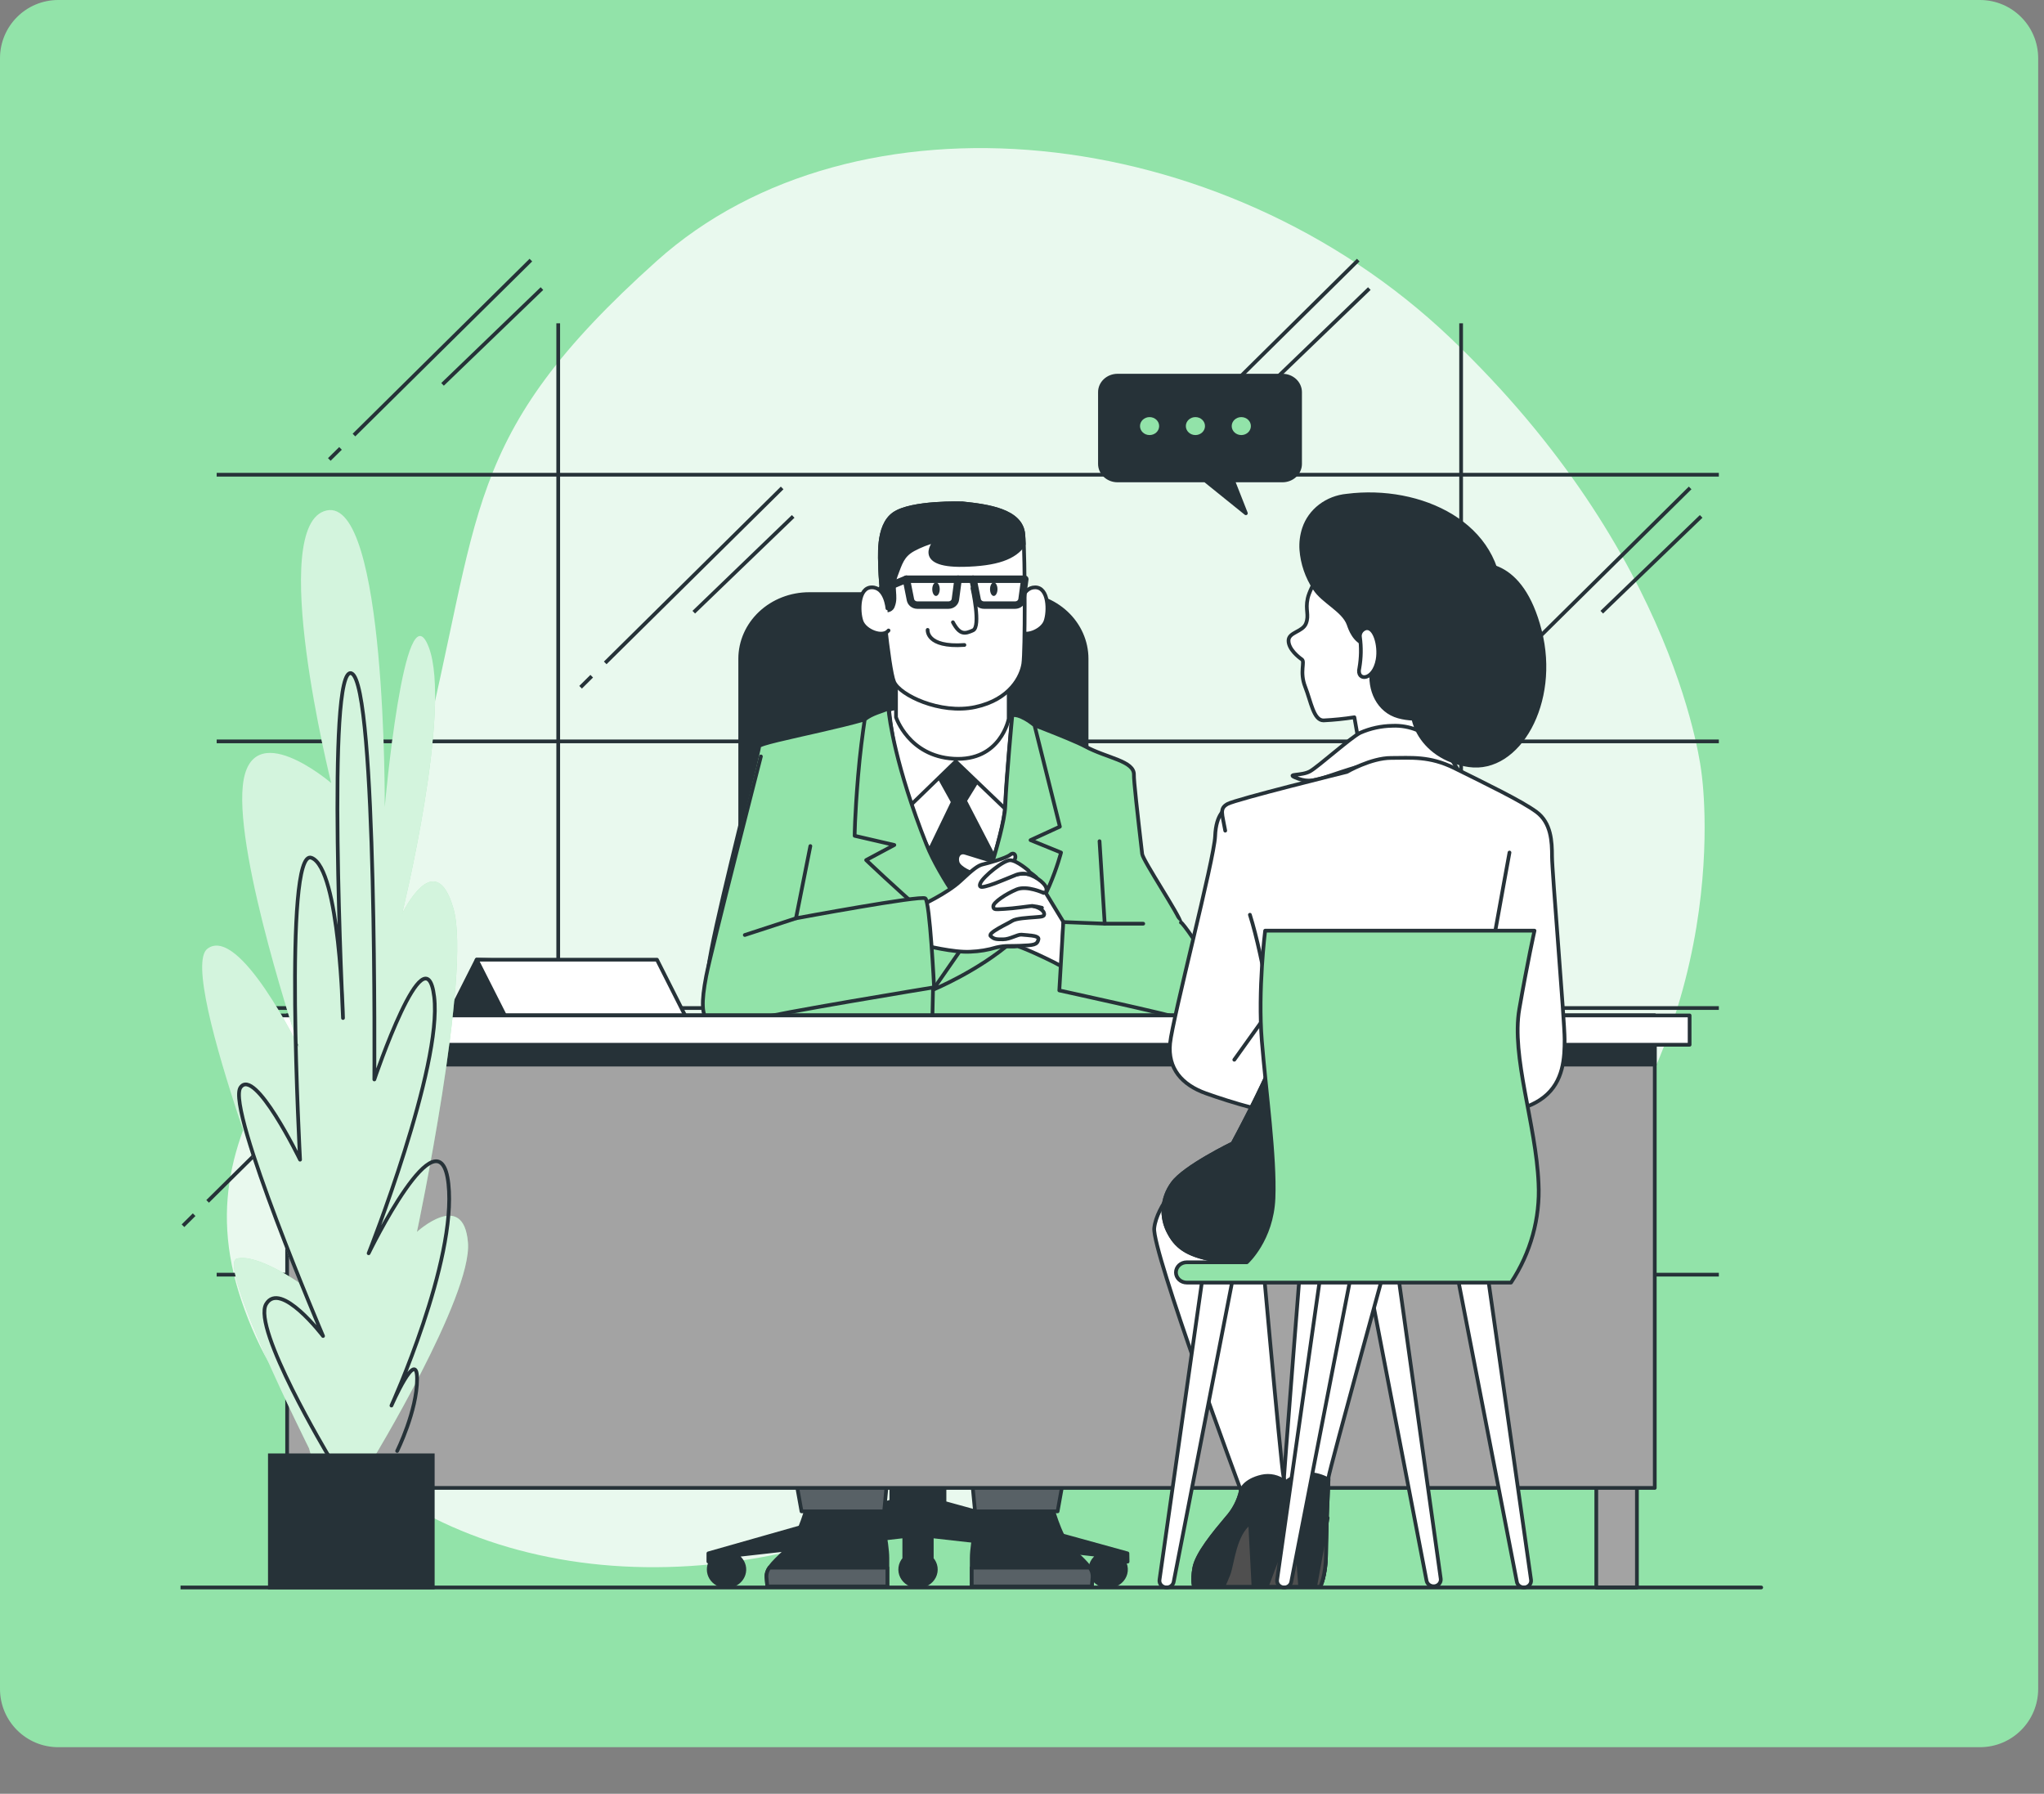 <svg width="351" height="308" viewBox="0 0 351 308" fill="none" xmlns="http://www.w3.org/2000/svg">
<rect x="0" y="0" width="351" height="308" fill="#808080" stroke="none"/>
<path d="M0 10C0 4.477 4.477 0 10 0H340C345.523 0 350 4.477 350 10V290C350 295.523 345.523 300 340 300H10C4.477 300 0 295.523 0 290V10Z" fill="#92E3A9"/>
<g clip-path="url(#clip0_160_2282)">
<path d="M292.192 132.764C292.192 132.764 298.829 176.876 265.178 211.964C231.527 247.052 177.748 257.312 134.42 266.66C91.091 276.008 53.095 257.786 41.485 223.4C29.875 189.014 61.466 173.648 72.205 130.886C82.944 88.124 78.868 75.2 112.788 44.798C146.708 14.396 209.652 20.516 249.031 57.998C288.41 95.48 292.192 132.764 292.192 132.764Z" fill="#92E3A9"/>
<path opacity="0.8" d="M292.192 132.764C292.192 132.764 298.829 176.876 265.178 211.964C231.527 247.052 177.748 257.312 134.42 266.66C91.091 276.008 53.095 257.786 41.485 223.4C29.875 189.014 61.466 173.648 72.205 130.886C82.944 88.124 78.868 75.2 112.788 44.798C146.708 14.396 209.652 20.516 249.031 57.998C288.41 95.48 292.192 132.764 292.192 132.764Z" fill="white"/>
<path d="M37.21 218.864H295.162" stroke="#263238" stroke-width="0.64" stroke-miterlimit="10"/>
<path d="M37.21 173.084H295.162" stroke="#263238" stroke-width="0.64" stroke-miterlimit="10"/>
<path d="M37.21 127.298H295.162" stroke="#263238" stroke-width="0.64" stroke-miterlimit="10"/>
<path d="M37.21 81.512H295.162" stroke="#263238" stroke-width="0.64" stroke-miterlimit="10"/>
<path d="M95.859 55.514V218.978" stroke="#263238" stroke-width="0.64" stroke-miterlimit="10"/>
<path d="M250.906 55.514V218.978" stroke="#263238" stroke-width="0.64" stroke-miterlimit="10"/>
<path d="M101.613 116.108L99.7 118.004" stroke="#263238" stroke-width="0.64" stroke-miterlimit="10"/>
<path d="M134.311 83.78L103.93 113.822" stroke="#263238" stroke-width="0.64" stroke-miterlimit="10"/>
<path d="M136.205 88.67L119.136 105.116" stroke="#263238" stroke-width="0.64" stroke-miterlimit="10"/>
<path d="M257.536 116.108L255.623 118.004" stroke="#263238" stroke-width="0.64" stroke-miterlimit="10"/>
<path d="M290.234 83.78L259.853 113.822" stroke="#263238" stroke-width="0.64" stroke-miterlimit="10"/>
<path d="M292.128 88.67L275.059 105.116" stroke="#263238" stroke-width="0.64" stroke-miterlimit="10"/>
<path d="M33.338 208.568L31.424 210.464" stroke="#263238" stroke-width="0.64" stroke-miterlimit="10"/>
<path d="M66.036 176.234L35.655 206.282" stroke="#263238" stroke-width="0.64" stroke-miterlimit="10"/>
<path d="M67.93 181.124L50.861 197.57" stroke="#263238" stroke-width="0.64" stroke-miterlimit="10"/>
<path d="M58.471 76.994L56.551 78.89" stroke="#263238" stroke-width="0.64" stroke-miterlimit="10"/>
<path d="M91.162 44.66L60.781 74.702" stroke="#263238" stroke-width="0.64" stroke-miterlimit="10"/>
<path d="M93.063 49.55L75.994 65.996" stroke="#263238" stroke-width="0.64" stroke-miterlimit="10"/>
<path d="M200.551 76.994L198.631 78.89" stroke="#263238" stroke-width="0.64" stroke-miterlimit="10"/>
<path d="M233.242 44.66L202.861 74.702" stroke="#263238" stroke-width="0.64" stroke-miterlimit="10"/>
<path d="M235.143 49.55L218.074 65.996" stroke="#263238" stroke-width="0.64" stroke-miterlimit="10"/>
<path d="M156.615 163.67L154.701 165.566" stroke="#263238" stroke-width="0.64" stroke-miterlimit="10"/>
<path d="M189.312 131.342L158.932 161.384" stroke="#263238" stroke-width="0.64" stroke-miterlimit="10"/>
<path d="M191.207 136.232L174.138 152.678" stroke="#263238" stroke-width="0.64" stroke-miterlimit="10"/>
<path d="M138.951 102.008H174.752C177.893 102.008 180.904 103.177 183.125 105.259C185.345 107.341 186.592 110.164 186.592 113.108V210.014H127.111V113.102C127.113 110.159 128.361 107.337 130.581 105.257C132.801 103.177 135.812 102.008 138.951 102.008Z" fill="#263238" stroke="#263238" stroke-width="0.64" stroke-linecap="round" stroke-linejoin="round"/>
<path d="M193.607 266.72L162.189 258.056V248.414H160.416V212.816H154.836V248.414H153.063V257.798L121.645 266.72V268.13H122.068C121.825 268.546 121.7 269.012 121.703 269.486C121.701 269.984 121.837 270.474 122.099 270.907C122.36 271.341 122.737 271.703 123.193 271.958C123.649 272.214 124.168 272.354 124.699 272.364C125.23 272.374 125.755 272.255 126.221 272.017C126.688 271.78 127.081 271.432 127.361 271.009C127.641 270.586 127.799 270.102 127.819 269.605C127.839 269.107 127.721 268.613 127.475 268.171C127.23 267.73 126.866 267.356 126.42 267.086L126.484 267.026L155.284 263.78V267.668C154.915 268.088 154.681 268.597 154.61 269.136C154.538 269.676 154.631 270.224 154.879 270.715C155.126 271.207 155.518 271.622 156.008 271.913C156.497 272.205 157.065 272.359 157.645 272.359C158.225 272.359 158.793 272.205 159.283 271.913C159.773 271.622 160.164 271.207 160.412 270.715C160.659 270.224 160.753 269.676 160.681 269.136C160.609 268.597 160.376 268.088 160.007 267.668V263.78L188.743 267.02C188.226 267.305 187.81 267.727 187.547 268.232C187.284 268.738 187.185 269.304 187.263 269.862C187.34 270.419 187.591 270.943 187.984 271.368C188.376 271.793 188.893 272.101 189.471 272.253C190.048 272.404 190.661 272.393 191.232 272.221C191.803 272.049 192.307 271.724 192.683 271.285C193.058 270.847 193.287 270.314 193.342 269.754C193.397 269.194 193.276 268.632 192.992 268.136H193.632L193.607 266.72Z" fill="#263238" stroke="#263238" stroke-width="0.64" stroke-linecap="round" stroke-linejoin="round"/>
<path d="M184.749 209.954H130.055C127.482 209.954 125.396 211.91 125.396 214.322V218.72C125.396 221.132 127.482 223.088 130.055 223.088H184.749C187.322 223.088 189.408 221.132 189.408 218.72V214.322C189.408 211.91 187.322 209.954 184.749 209.954Z" fill="white" stroke="#263238" stroke-width="0.64" stroke-linecap="round" stroke-linejoin="round"/>
<path d="M180.167 188.654H135.706V211.832H180.167V188.654Z" fill="white" stroke="#263238" stroke-width="0.64" stroke-linecap="round" stroke-linejoin="round"/>
<path d="M153.863 121.946L147.053 124.448C147.053 124.448 149.517 138.794 152.813 146.198C156.109 153.602 168.116 165.356 168.116 165.356C168.116 165.356 174.336 156.842 176.506 150.086C178.676 143.33 176.41 124.352 176.41 124.352C174.858 123.505 173.149 122.939 171.373 122.684C168.282 122.222 153.863 121.946 153.863 121.946Z" fill="white" stroke="#263238" stroke-width="0.64" stroke-linecap="round" stroke-linejoin="round"/>
<path d="M160.48 132.038L163.629 137.708L158.407 148.514L166.797 160.358L171.93 149.528L165.709 137.498L168.967 132.218L164.327 127.868L160.48 132.038Z" fill="#263238" stroke="#263238" stroke-width="0.64" stroke-linecap="round" stroke-linejoin="round"/>
<path d="M154.855 121.298L152.679 121.856L150.605 125.276L155.725 138.884L164.122 130.742L173.3 139.532C173.3 139.532 174.388 125.834 174.388 124.262C174.388 122.69 172.909 122.132 171.828 121.862C170.746 121.592 154.855 121.298 154.855 121.298Z" fill="white" stroke="#263238" stroke-width="0.64" stroke-linecap="round" stroke-linejoin="round"/>
<path d="M152.679 121.856C152.679 121.856 153.62 134.162 159.079 144.992C161.901 150.572 167.175 158.414 167.175 158.138C167.175 157.862 172.404 143.33 172.602 138.422C172.8 133.514 173.786 123.056 173.786 123.056C173.786 123.056 183.911 126.836 186.33 128.15C190.08 130.184 194.816 130.646 194.72 133.052C194.682 133.928 195.322 139.652 196.135 146.63C196.263 147.74 202.618 157.262 202.752 158.414C204.116 170.036 199.488 174.932 199.258 174.986C198.868 175.076 190.669 174.986 190.669 174.986C190.669 174.986 195.117 193.958 195.789 194.978L196.48 195.992H161.21L159.738 191.828L158.426 195.992H122.17L127.008 175.352H121.677C121.677 175.352 120.295 172.76 122.17 163.04C124.045 153.32 130.368 128.978 130.368 128.15C130.368 127.322 150.605 123.89 152.679 121.856Z" fill="#92E3A9" stroke="#263238" stroke-width="0.64" stroke-linecap="round" stroke-linejoin="round"/>
<path d="M160.218 169.946L159.738 191.828" stroke="#263238" stroke-width="0.64" stroke-linecap="round" stroke-linejoin="round"/>
<path d="M173.805 161.654C179.636 156.566 182.202 146.384 182.202 146.384L176.967 144.254L182.004 141.938L177.652 124.538C175.188 122.546 173.741 122.6 173.812 123.038C173.812 123.038 172.826 133.496 172.628 138.404C172.429 143.312 167.188 157.862 167.188 158.138C167.188 158.414 161.383 150.782 159.092 144.992C153.754 131.516 152.73 123.392 152.576 121.838C152.575 121.812 152.566 121.787 152.55 121.766C152.535 121.745 152.514 121.728 152.489 121.717C152.464 121.706 152.437 121.701 152.409 121.703C152.382 121.706 152.356 121.715 152.333 121.73C151.597 122.138 149.773 122.474 148.493 123.53C148.135 125.93 147.674 129.41 147.354 133.238C146.765 140.366 146.765 143.51 146.765 143.51L153.575 145.088L148.736 147.68C148.736 147.68 154.068 152.768 158.509 156.566C162.951 160.364 165.908 161.744 165.908 161.744L160.218 169.946C160.218 169.946 167.981 166.748 173.805 161.654Z" fill="#92E3A9" stroke="#263238" stroke-width="0.64" stroke-linecap="round" stroke-linejoin="round"/>
<path d="M153.863 115.19V123.152C153.863 123.152 156.039 129.812 163.738 130.274C171.834 130.766 173.217 123.428 173.217 123.428V116.39C173.217 116.39 158.228 119.816 153.863 115.19Z" fill="white" stroke="#263238" stroke-width="0.64" stroke-linecap="round" stroke-linejoin="round"/>
<path d="M175.092 104.45C175.092 104.45 175.386 100.85 177.754 100.85C180.122 100.85 180.129 105.014 179.533 106.682C178.938 108.35 175.879 109.55 174.893 108.254" fill="white"/>
<path d="M175.092 104.45C175.092 104.45 175.386 100.85 177.754 100.85C180.122 100.85 180.129 105.014 179.533 106.682C178.938 108.35 175.879 109.55 174.893 108.254" stroke="#263238" stroke-width="0.64" stroke-linecap="round" stroke-linejoin="round"/>
<path d="M165.268 86.432C165.268 86.432 156.544 86.132 153.53 88.232C150.516 90.332 151.149 95.966 151.149 97.748C151.149 99.53 152.576 114.848 153.53 117.08C154.484 119.312 161.428 122.708 167.482 121.4C173.536 120.092 175.412 116.048 175.725 113.966C176.039 111.884 176.045 95.966 175.725 91.814C175.405 87.662 169.543 86.876 165.268 86.432Z" fill="white" stroke="#263238" stroke-width="0.64" stroke-linecap="round" stroke-linejoin="round"/>
<path d="M175.815 93.44C175.815 92.78 175.764 92.24 175.725 91.784C175.412 87.62 169.543 86.876 165.261 86.432C165.261 86.432 156.538 86.132 153.524 88.232C150.509 90.332 151.143 95.966 151.143 97.748C151.143 98.462 151.373 101.348 151.713 104.684C151.865 104.765 152.036 104.811 152.211 104.819C152.386 104.827 152.561 104.796 152.721 104.73C152.881 104.664 153.023 104.563 153.135 104.436C153.246 104.31 153.325 104.16 153.364 104C154.004 102.362 153.05 100.88 153.844 98.798C154.637 96.716 154.951 95.378 156.858 94.334C158.054 93.692 159.331 93.194 160.66 92.852C160.66 92.852 156.698 97.16 165.421 97.01C171.085 96.89 174.279 95.786 175.815 93.44Z" fill="#263238" stroke="#263238" stroke-width="0.64" stroke-linecap="round" stroke-linejoin="round"/>
<path d="M166.996 101.03C166.996 101.03 168.474 107.6 167.092 108.23C165.709 108.86 164.826 109.064 163.636 106.844" stroke="#263238" stroke-width="0.64" stroke-linecap="round" stroke-linejoin="round"/>
<path d="M159.296 108.152C159.296 108.152 158.996 111.212 165.613 110.744" stroke="#263238" stroke-width="0.64" stroke-linecap="round" stroke-linejoin="round"/>
<path d="M161.37 101.168C161.37 101.804 161.082 102.326 160.73 102.326C160.378 102.326 160.09 101.804 160.09 101.168C160.09 100.532 160.378 100.01 160.73 100.01C161.082 100.01 161.37 100.526 161.37 101.168Z" fill="#263238"/>
<path d="M171.29 101.168C171.29 101.804 171.002 102.326 170.65 102.326C170.298 102.326 170.01 101.804 170.01 101.168C170.01 100.532 170.298 100.01 170.65 100.01C171.002 100.01 171.29 100.526 171.29 101.168Z" fill="#263238"/>
<path d="M162.88 103.898H157.517C157.24 103.897 156.971 103.805 156.757 103.639C156.543 103.473 156.398 103.242 156.346 102.986L155.642 99.452H164.525L164.064 102.92C164.027 103.19 163.887 103.438 163.669 103.618C163.451 103.798 163.171 103.897 162.88 103.898Z" stroke="#263238" stroke-width="1.28" stroke-linecap="round" stroke-linejoin="round"/>
<path d="M174.336 103.898H168.973C168.695 103.898 168.426 103.807 168.212 103.64C167.998 103.474 167.853 103.242 167.802 102.986L167.092 99.452H175.981L175.508 102.92C175.471 103.188 175.332 103.434 175.117 103.614C174.902 103.794 174.625 103.894 174.336 103.898Z" stroke="#263238" stroke-width="1.28" stroke-linecap="round" stroke-linejoin="round"/>
<path d="M164.525 99.452H167.092" stroke="#263238" stroke-width="1.28" stroke-linecap="round" stroke-linejoin="round"/>
<path d="M155.642 99.452L151.399 101.21" stroke="#263238" stroke-width="1.28" stroke-linecap="round" stroke-linejoin="round"/>
<path d="M152.384 104.45C152.384 104.45 152.09 100.85 149.716 100.85C147.341 100.85 147.348 105.014 147.943 106.682C148.538 108.35 151.591 109.55 152.583 108.254" fill="white"/>
<path d="M152.384 104.45C152.384 104.45 152.09 100.85 149.716 100.85C147.341 100.85 147.348 105.014 147.943 106.682C148.538 108.35 151.591 109.55 152.583 108.254" stroke="#263238" stroke-width="0.64" stroke-linecap="round" stroke-linejoin="round"/>
<path d="M177.952 150.638C176.617 149.457 174.99 148.605 173.216 148.16C172.643 147.974 172.028 147.929 171.431 148.028C170.637 148.028 166.701 146.696 165.716 146.42C164.73 146.144 164.135 147.068 164.436 148.088C164.736 149.108 166.842 149.972 167.636 150.158C168.429 150.344 168.09 150.362 168.09 150.362C168.09 150.362 169.37 153.326 168.781 154.436C168.192 155.546 166.112 158.036 166.804 159.806C167.495 161.576 168.583 162.488 170.752 162.488C172.922 162.488 174.208 162.578 174.701 162.488C175.194 162.398 183.981 166.466 183.021 166.562C182.061 166.658 182.624 158.324 182.624 158.324L177.952 150.638Z" fill="white" stroke="#263238" stroke-width="0.64" stroke-linecap="round" stroke-linejoin="round"/>
<path d="M158.01 155.546C158.01 155.546 162.65 153.416 164.922 151.286C167.194 149.156 167.981 148.604 168.762 148.418C169.543 148.232 172.711 147.398 173.498 146.75C174.285 146.102 174.88 147.308 173.696 148.232C172.831 148.892 171.906 149.48 170.932 149.99C170.439 150.272 169.946 151.568 169.946 151.568C169.946 151.568 174.784 149.624 176.461 150.086C178.138 150.548 179.802 151.952 179.7 152.78C179.597 153.608 179.29 153.212 178.202 153.116C177.114 153.02 175.572 152.582 174.362 153.044C173.152 153.506 171.802 154.622 171.802 155.084C171.802 155.546 173.184 155.822 174.272 155.732C175.36 155.642 176.148 155.36 177.229 155.546C178.311 155.732 179.207 156.284 179.303 156.842C179.399 157.4 178.912 157.394 177.722 157.49C176.532 157.586 174.464 157.676 173.773 158.138C173.082 158.6 169.53 160.172 170.125 160.73C170.72 161.288 171.072 161.288 172.256 161.288C173.44 161.288 174.708 160.436 175.399 160.484C176.327 160.55 176.826 160.616 176.826 160.616C176.826 160.616 178.471 160.682 178.324 161.288C178.093 162.26 177.543 162.29 175.156 162.392C173.287 162.476 172.788 162.302 171.111 162.674C169.673 163.108 168.179 163.356 166.669 163.412C163.802 163.598 158.669 162.302 158.669 162.302L158.01 155.546Z" fill="white" stroke="#263238" stroke-width="0.64" stroke-linecap="round" stroke-linejoin="round"/>
<path d="M176.64 149.504C176.64 149.504 174.644 147.758 173.498 147.704C172.352 147.65 168.858 150.518 168.378 151.592C167.898 152.666 169.018 152.258 169.946 151.994C170.874 151.73 173.376 150.65 174.234 150.32C174.935 149.996 175.736 149.918 176.493 150.098" fill="white"/>
<path d="M176.64 149.504C176.64 149.504 174.644 147.758 173.498 147.704C172.352 147.65 168.858 150.518 168.378 151.592C167.898 152.666 169.018 152.258 169.946 151.994C170.874 151.73 173.376 150.65 174.234 150.32C174.935 149.996 175.736 149.918 176.493 150.098" stroke="#263238" stroke-width="0.64" stroke-linecap="round" stroke-linejoin="round"/>
<path d="M179.213 153.32C179.213 153.32 176.359 151.982 174.573 152.72C172.788 153.458 170.573 154.934 170.573 155.6C170.573 156.266 170.932 156.14 172.493 156.068C174.055 155.996 176.877 155.57 177.255 155.552C177.82 155.613 178.379 155.719 178.925 155.87" fill="white"/>
<path d="M179.213 153.32C179.213 153.32 176.359 151.982 174.573 152.72C172.788 153.458 170.573 154.934 170.573 155.6C170.573 156.266 170.932 156.14 172.493 156.068C174.055 155.996 176.877 155.57 177.255 155.552C177.82 155.613 178.379 155.719 178.925 155.87" stroke="#263238" stroke-width="0.64" stroke-linecap="round" stroke-linejoin="round"/>
<path d="M139.156 145.274L136.685 157.676C136.685 157.676 158.112 153.692 158.9 154.25C159.687 154.808 160.404 169.526 160.404 169.526C160.404 169.526 132.736 174.056 129.479 175.076C126.221 176.096 122.861 176.276 121.677 175.352C120.493 174.428 120.397 172.112 121.28 167.552C122.164 162.992 130.663 129.884 130.663 129.884" fill="#92E3A9"/>
<path d="M139.156 145.274L136.685 157.676C136.685 157.676 158.112 153.692 158.9 154.25C159.687 154.808 160.404 169.526 160.404 169.526C160.404 169.526 132.736 174.056 129.479 175.076C126.221 176.096 122.861 176.276 121.677 175.352C120.493 174.428 120.397 172.112 121.28 167.552C122.164 162.992 130.663 129.884 130.663 129.884" stroke="#263238" stroke-width="0.64" stroke-linecap="round" stroke-linejoin="round"/>
<path d="M188.813 144.44L189.703 158.6L182.593 158.324L181.908 170.06C181.908 170.06 201.505 174.338 202.593 174.86C203.681 175.382 203.482 174.308 204.762 172.544C206.042 170.78 207.137 166.994 207.034 165.344C206.932 163.694 202.887 158.144 202.791 158.402" fill="#92E3A9"/>
<path d="M188.813 144.44L189.703 158.6L182.593 158.324L181.908 170.06C181.908 170.06 201.505 174.338 202.593 174.86C203.681 175.382 203.482 174.308 204.762 172.544C206.042 170.78 207.137 166.994 207.034 165.344C206.932 163.694 202.887 158.144 202.791 158.402" stroke="#263238" stroke-width="0.64" stroke-linecap="round" stroke-linejoin="round"/>
<path d="M189.703 158.6H196.32" stroke="#263238" stroke-width="0.64" stroke-linecap="round" stroke-linejoin="round"/>
<path d="M136.685 157.676L127.898 160.544" stroke="#263238" stroke-width="0.64" stroke-linecap="round" stroke-linejoin="round"/>
<path d="M138.784 258.026C138.784 258.026 137.351 263.804 135.348 265.826C133.344 267.848 131.508 269.186 131.623 270.794L131.764 272.408H152.384V267.56C152.384 264.74 151.104 259.76 151.104 257.762C151.104 255.764 138.215 257.894 138.215 257.894" fill="#263238"/>
<path d="M138.784 258.026C138.784 258.026 137.351 263.804 135.348 265.826C133.344 267.848 131.508 269.186 131.623 270.794L131.764 272.408H152.384V267.56C152.384 264.74 151.104 259.76 151.104 257.762C151.104 255.764 138.215 257.894 138.215 257.894" stroke="#263238" stroke-width="0.64" stroke-linecap="round" stroke-linejoin="round"/>
<path d="M132.116 269.174C131.765 269.644 131.592 270.21 131.623 270.782L131.764 272.396H152.384V269.174H132.116Z" fill="#586166" stroke="#263238" stroke-width="0.64" stroke-linecap="round" stroke-linejoin="round"/>
<path d="M156.685 206.744C156.685 206.744 158.688 194.798 155.252 189.296C151.815 183.794 139.783 183.656 133.056 187.412C126.33 191.168 123.712 197.33 126.144 205.25C128.576 213.17 134.202 213.326 134.202 213.326C134.202 213.326 132.768 224.198 132.768 228.494C132.768 232.79 137.639 259.508 137.639 259.508H151.828C151.828 259.508 156.397 212.384 156.685 206.744Z" fill="#586166" stroke="#263238" stroke-width="0.64" stroke-linecap="round" stroke-linejoin="round"/>
<path d="M134.202 213.326L135.629 202.316" stroke="#263238" stroke-width="0.64" stroke-linecap="round" stroke-linejoin="round"/>
<path d="M180.468 258.026C180.468 258.026 181.901 263.804 183.904 265.826C185.908 267.848 187.744 269.186 187.629 270.794L187.488 272.408H166.868V267.56C166.868 264.74 168.148 259.76 168.148 257.762C168.148 255.764 181.037 257.894 181.037 257.894" fill="#263238"/>
<path d="M180.468 258.026C180.468 258.026 181.901 263.804 183.904 265.826C185.908 267.848 187.744 269.186 187.629 270.794L187.488 272.408H166.868V267.56C166.868 264.74 168.148 259.76 168.148 257.762C168.148 255.764 181.037 257.894 181.037 257.894" stroke="#263238" stroke-width="0.64" stroke-linecap="round" stroke-linejoin="round"/>
<path d="M187.13 269.174C187.482 269.643 187.658 270.209 187.629 270.782L187.488 272.396H166.868V269.174H187.13Z" fill="#586166" stroke="#263238" stroke-width="0.64" stroke-linecap="round" stroke-linejoin="round"/>
<path d="M162.567 206.744C162.567 206.744 160.564 194.798 164 189.296C167.437 183.794 179.469 183.656 186.196 187.412C192.922 191.168 195.597 197.33 193.159 205.25C190.72 213.17 185.05 213.326 185.05 213.326C185.05 213.326 186.484 224.198 186.484 228.494C186.484 232.79 181.613 259.508 181.613 259.508H167.437C167.437 259.508 162.855 212.384 162.567 206.744Z" fill="#586166" stroke="#263238" stroke-width="0.64" stroke-linecap="round" stroke-linejoin="round"/>
<path d="M185.05 213.326L183.616 202.316" stroke="#263238" stroke-width="0.64" stroke-linecap="round" stroke-linejoin="round"/>
<path d="M191.904 64.502H220.231C221.032 64.502 221.8 64.8 222.367 65.332C222.933 65.863 223.252 66.583 223.252 67.334V79.658C223.252 80.409 222.933 81.129 222.367 81.66C221.8 82.192 221.032 82.49 220.231 82.49H211.725L213.946 88.13L206.951 82.49H191.904C191.508 82.49 191.115 82.417 190.748 82.274C190.382 82.132 190.049 81.924 189.768 81.66C189.488 81.397 189.265 81.085 189.113 80.742C188.962 80.398 188.884 80.03 188.884 79.658V67.334C188.884 66.962 188.962 66.594 189.113 66.25C189.265 65.907 189.488 65.594 189.768 65.332C190.049 65.069 190.382 64.86 190.748 64.718C191.115 64.575 191.508 64.502 191.904 64.502Z" fill="#263238" stroke="#263238" stroke-width="0.64" stroke-linecap="round" stroke-linejoin="round"/>
<path d="M213.159 74.702C214.067 74.702 214.804 74.012 214.804 73.16C214.804 72.308 214.067 71.618 213.159 71.618C212.25 71.618 211.514 72.308 211.514 73.16C211.514 74.012 212.25 74.702 213.159 74.702Z" fill="#92E3A9"/>
<path d="M205.28 74.702C206.189 74.702 206.925 74.012 206.925 73.16C206.925 72.308 206.189 71.618 205.28 71.618C204.372 71.618 203.636 72.308 203.636 73.16C203.636 74.012 204.372 74.702 205.28 74.702Z" fill="#92E3A9"/>
<path d="M197.408 74.702C198.317 74.702 199.053 74.012 199.053 73.16C199.053 72.308 198.317 71.618 197.408 71.618C196.5 71.618 195.764 72.308 195.764 73.16C195.764 74.012 196.5 74.702 197.408 74.702Z" fill="#92E3A9"/>
<path d="M81.856 164.78L76.883 174.626H90.983L95.956 165.26L81.856 164.78Z" fill="#263238" stroke="#263238" stroke-width="0.64" stroke-linecap="round" stroke-linejoin="round"/>
<path d="M112.813 164.78H81.856L86.835 174.626H117.786L112.813 164.78Z" fill="white" stroke="#263238" stroke-width="0.64" stroke-linecap="round" stroke-linejoin="round"/>
<path d="M57.799 188.186H50.823V272.36H57.799V188.186Z" fill="#A3A3A3" stroke="#263238" stroke-width="0.64" stroke-linecap="round" stroke-linejoin="round"/>
<path d="M281.095 188.402H274.119V272.576H281.095V188.402Z" fill="#A3A3A3" stroke="#263238" stroke-width="0.64" stroke-linecap="round" stroke-linejoin="round"/>
<path d="M284.16 174.356H49.306V255.482H284.16V174.356Z" fill="#A3A3A3" stroke="#263238" stroke-width="0.64" stroke-linecap="round" stroke-linejoin="round"/>
<path d="M284.16 174.356H49.306V182.798H284.16V174.356Z" fill="#263238" stroke="#263238" stroke-width="0.64" stroke-linecap="round" stroke-linejoin="round"/>
<path d="M290.144 174.356H43.328V179.39H290.144V174.356Z" fill="white" stroke="#263238" stroke-width="0.64" stroke-linecap="round" stroke-linejoin="round"/>
<path d="M53.069 248.684C53.069 248.684 37.216 217.028 40.666 216.11C44.116 215.192 51.348 220.238 51.348 220.238C51.348 220.238 30.138 167 35.623 162.896C41.108 158.792 51.348 179.87 51.348 179.87C51.348 179.87 40.41 147.296 41.696 134.906C42.983 122.516 56.877 134.45 56.877 134.45C56.877 134.45 45.748 89.948 56.077 87.65C66.407 85.352 66.068 138.578 66.068 138.578C66.068 138.578 69.46 100.502 73.6 111.05C77.741 121.598 69.037 156.932 69.037 156.932C69.037 156.932 74.714 145.004 77.869 156.014C81.024 167.024 71.597 211.52 71.597 211.52C71.597 211.52 79.61 204.182 80.359 213.356C81.108 222.53 63.776 251 63.776 251L53.972 251.894L53.069 248.684Z" fill="#92E3A9"/>
<path opacity="0.6" d="M53.069 248.684C53.069 248.684 37.216 217.028 40.666 216.11C44.116 215.192 51.348 220.238 51.348 220.238C51.348 220.238 30.138 167 35.623 162.896C41.108 158.792 51.348 179.87 51.348 179.87C51.348 179.87 40.41 147.296 41.696 134.906C42.983 122.516 56.877 134.45 56.877 134.45C56.877 134.45 45.748 89.948 56.077 87.65C66.407 85.352 66.068 138.578 66.068 138.578C66.068 138.578 69.46 100.502 73.6 111.05C77.741 121.598 69.037 156.932 69.037 156.932C69.037 156.932 74.714 145.004 77.869 156.014C81.024 167.024 71.597 211.52 71.597 211.52C71.597 211.52 79.61 204.182 80.359 213.356C81.108 222.53 63.776 251 63.776 251L53.972 251.894L53.069 248.684Z" fill="white"/>
<path d="M56.468 250.058C56.468 250.058 43.252 228.038 45.703 223.91C48.154 219.782 55.475 229.4 55.475 229.4C55.475 229.4 38.836 190.4 41.287 186.74C43.738 183.08 51.527 199.124 51.527 199.124C51.527 199.124 48.596 145.448 53.485 147.284C58.375 149.12 58.9 174.8 58.9 174.8C58.9 174.8 55.962 113.78 60.371 115.616C64.781 117.452 64.282 185.348 64.282 185.348C64.282 185.348 73.108 159.2 74.56 171.152C76.013 183.104 63.303 215.192 63.303 215.192C63.303 215.192 75.54 189.962 77.005 203.264C78.471 216.566 67.22 241.34 67.22 241.34C67.22 241.34 71.623 231.248 71.623 236.756C71.623 242.264 68.199 249.14 68.199 249.14" stroke="#263238" stroke-width="0.64" stroke-linecap="round" stroke-linejoin="round"/>
<path d="M74.317 249.884H46.343V272.576H74.317V249.884Z" fill="#263238" stroke="#263238" stroke-width="0.64" stroke-miterlimit="10"/>
<path d="M227.853 96.308C227.853 96.308 224.986 100.742 224.557 102.752C224.128 104.762 224.845 105.572 224.269 107.048C223.693 108.524 221.268 108.53 221.268 110.006C221.268 111.482 222.983 112.826 223.559 113.228C224.135 113.63 223.124 115.376 224.128 117.926C225.133 120.476 225.562 123.698 227.277 123.698C229.053 123.61 230.822 123.43 232.576 123.158L233.434 128.06L245.268 127.052C245.268 127.052 245.127 122.252 248.276 120.206C251.424 118.16 257.658 106.646 253.933 99.128C250.208 91.61 234.58 90.134 227.853 96.308Z" fill="white" stroke="#263238" stroke-width="0.64" stroke-linecap="round" stroke-linejoin="round"/>
<path d="M223.93 90.74C223.542 91.92 223.386 93.156 223.469 94.388C223.647 96.757 224.433 99.05 225.76 101.072C227.22 103.334 230.714 104.774 231.578 107.186C231.86 107.99 232.576 110.138 234.58 110.678C236.583 111.218 236.16 111.212 235.584 114.836C235.008 118.46 236.73 122.084 240.167 123.026C241.786 123.467 243.495 123.526 245.144 123.198C246.793 122.87 248.331 122.166 249.62 121.148C252.34 119.132 257.492 110.81 257.639 103.292C257.888 89.99 243.904 83.492 231.29 85.112C229.609 85.268 228.015 85.885 226.706 86.886C225.397 87.887 224.431 89.228 223.93 90.74Z" fill="#263238" stroke="#263238" stroke-width="0.64" stroke-linecap="round" stroke-linejoin="round"/>
<path d="M239.098 124.622C237.189 124.651 235.309 125.06 233.581 125.822C231.981 126.614 226.42 131.594 224.986 132.422C223.552 133.25 220.832 132.824 222.426 133.496C224.02 134.168 225.146 134.3 227.866 133.364C230.586 132.428 236.314 130.544 238.029 130.544C239.744 130.544 246.048 131.348 246.624 131.486C247.2 131.624 250.919 133.226 250.919 133.226C250.919 133.226 249.056 129.47 246.912 127.592C244.768 125.714 242.106 124.484 239.098 124.622Z" fill="white" stroke="#263238" stroke-width="0.64" stroke-linecap="round" stroke-linejoin="round"/>
<path d="M234.445 107.918C234.142 108.031 233.887 108.236 233.721 108.5C233.556 108.764 233.488 109.072 233.53 109.376C233.774 111.147 233.741 112.942 233.434 114.704C232.864 116.984 235.904 116.984 236.57 113.246C237.005 110.774 236.007 107.396 234.445 107.918Z" fill="white" stroke="#263238" stroke-width="0.64" stroke-linecap="round" stroke-linejoin="round"/>
<path d="M210.522 138.866C210.522 138.866 208.807 139.67 208.666 143.564C208.525 147.458 201.357 174.848 200.928 179.144C200.5 183.44 202.938 186.254 207.085 187.736C211.232 189.218 219.117 191.624 220.525 190.958C221.933 190.292 224.679 176.456 225.677 170.414C226.676 164.372 214.65 143.414 214.08 142.628C213.511 141.842 211.527 139.004 210.522 138.866Z" fill="white" stroke="#263238" stroke-width="0.64" stroke-linecap="round" stroke-linejoin="round"/>
<path d="M219.834 170.954L211.956 181.964" stroke="#263238" stroke-width="0.64" stroke-linecap="round" stroke-linejoin="round"/>
<path d="M235.028 219.83L244.973 271.43C245.005 271.591 245.073 271.745 245.173 271.88C245.272 272.014 245.402 272.128 245.552 272.213C245.702 272.297 245.869 272.351 246.043 272.37C246.217 272.389 246.393 272.373 246.56 272.324C246.835 272.24 247.069 272.068 247.223 271.839C247.378 271.611 247.442 271.339 247.405 271.07L240.064 218.714L235.028 219.83Z" fill="white" stroke="#263238" stroke-width="0.64" stroke-linecap="round" stroke-linejoin="round"/>
<path d="M223.988 208.556C223.988 208.556 220.263 255.674 220.263 257.018C220.263 258.362 216.423 272.456 216.423 272.456H226.708C226.708 272.456 227.706 270.578 227.706 266.684C227.706 262.79 228.141 254.468 228.141 253.664C228.141 252.86 239.597 211.238 239.597 211.238C239.597 211.238 239.021 207.074 233.434 204.638C227.847 202.202 224.845 207.482 223.988 208.556Z" fill="white" stroke="#263238" stroke-width="0.64" stroke-linecap="round" stroke-linejoin="round"/>
<path d="M227.706 266.684C227.706 263.126 228.064 255.884 228.128 254.036C223.36 251.528 220.404 254.87 220.404 254.87C220.32 256.07 220.269 256.85 220.269 257.006C220.269 258.35 216.429 272.444 216.429 272.444H226.708C226.708 272.444 227.706 270.578 227.706 266.684Z" fill="#263238" stroke="#263238" stroke-width="0.64" stroke-linecap="round" stroke-linejoin="round"/>
<path d="M226.708 272.456C226.708 272.456 227.706 270.578 227.706 266.684C227.706 265.238 227.77 263.174 227.84 261.116C226.848 260.03 224.704 258.368 222.413 260.912C221.408 262.022 218.765 269.03 217.504 272.456H226.708Z" fill="#4F4F4F" stroke="#263238" stroke-width="0.64" stroke-linecap="round" stroke-linejoin="round"/>
<path d="M222.413 260.912L223.271 272.456H225.831L227.988 260.642C227.988 260.642 225.133 257.42 222.413 260.912Z" fill="#263238" stroke="#263238" stroke-width="0.64" stroke-linecap="round" stroke-linejoin="round"/>
<path d="M203.079 202.4C203.079 202.4 198.637 206.966 198.208 210.86C197.78 214.754 213.101 255.968 213.101 255.968C212.723 257.7 211.886 259.315 210.669 260.666C208.519 263.216 205.511 266.84 205.082 269.258C204.653 271.676 205.082 272.48 205.082 272.48H215.252C215.252 272.48 218.829 263.888 220.263 261.74C221.696 259.592 220.832 255.428 220.404 253.55C219.975 251.672 216.109 208.31 216.109 208.31C216.109 208.31 213.101 199.154 203.079 202.4Z" fill="white" stroke="#263238" stroke-width="0.64" stroke-linecap="round" stroke-linejoin="round"/>
<path d="M220.263 261.716C221.504 259.85 221.024 256.472 220.589 254.384C220.054 253.966 219.423 253.672 218.745 253.523C218.068 253.374 217.362 253.375 216.685 253.526C213.677 254.198 213.101 255.926 213.101 255.926C212.723 257.658 211.886 259.273 210.669 260.624C208.519 263.174 205.511 266.798 205.082 269.216C204.653 271.634 205.082 272.438 205.082 272.438H215.252C215.252 272.438 218.829 263.864 220.263 261.716Z" fill="#263238" stroke="#263238" stroke-width="0.64" stroke-linecap="round" stroke-linejoin="round"/>
<path d="M210.023 272.456H215.252C215.252 272.456 218.452 264.812 220 262.142C219.232 261.482 216.909 259.796 214.676 261.446C211.956 263.462 211.668 268.43 210.957 270.308C210.618 271.19 210.279 271.922 210.023 272.456Z" fill="#4F4F4F" stroke="#263238" stroke-width="0.64" stroke-linecap="round" stroke-linejoin="round"/>
<path d="M214.676 261.446L215.252 272.456H217.108L220.256 261.716C220.256 261.716 217.396 259.034 214.676 261.446Z" fill="#263238" stroke="#263238" stroke-width="0.64" stroke-linecap="round" stroke-linejoin="round"/>
<path d="M214.637 157.064C217.018 164.6 219.156 178.73 219.156 180.05C219.156 182.45 211.668 196.328 211.668 196.328C211.668 196.328 203.348 200.354 201.357 203.174C200.433 204.42 199.891 205.88 199.791 207.395C199.691 208.91 200.035 210.422 200.788 211.766C202.221 214.448 204.365 215.66 209.108 216.464C213.85 217.268 257.792 216.464 257.792 216.464C257.792 216.464 262.375 211.226 260.224 202.904C259.226 199.028 258.138 195.662 256.935 190.958C256.935 190.958 261.658 191.09 265.095 188.402C268.532 185.714 268.679 181.556 268.679 178.472C268.679 175.388 266.516 149.6 266.516 147.056C266.516 144.512 266.388 141.284 263.828 139.4C261.268 137.516 255.2 134.6 249.748 131.888C245.46 129.77 242.304 130.142 238.868 130.142C235.431 130.142 231.277 132.542 231.277 132.542C231.277 132.542 212.231 137.24 210.797 138.044C209.364 138.848 209.876 139.664 210.4 142.628" fill="white"/>
<path d="M214.637 157.064C217.018 164.6 219.156 178.73 219.156 180.05C219.156 182.45 211.668 196.328 211.668 196.328C211.668 196.328 203.348 200.354 201.357 203.174C200.433 204.42 199.891 205.88 199.791 207.395C199.691 208.91 200.035 210.422 200.788 211.766C202.221 214.448 204.365 215.66 209.108 216.464C213.85 217.268 257.792 216.464 257.792 216.464C257.792 216.464 262.375 211.226 260.224 202.904C259.226 199.028 258.138 195.662 256.935 190.958C256.935 190.958 261.658 191.09 265.095 188.402C268.532 185.714 268.679 181.556 268.679 178.472C268.679 175.388 266.516 149.6 266.516 147.056C266.516 144.512 266.388 141.284 263.828 139.4C261.268 137.516 255.2 134.6 249.748 131.888C245.46 129.77 242.304 130.142 238.868 130.142C235.431 130.142 231.277 132.542 231.277 132.542C231.277 132.542 212.231 137.24 210.797 138.044C209.364 138.848 209.876 139.664 210.4 142.628" stroke="#263238" stroke-width="0.64" stroke-linecap="round" stroke-linejoin="round"/>
<path d="M259.213 146.384C259.213 146.384 253.351 178.316 253.351 180.062C253.351 181.808 256.922 190.958 256.922 190.958" stroke="#263238" stroke-width="0.64" stroke-linecap="round" stroke-linejoin="round"/>
<path d="M218.848 181.4C217.44 185.642 211.668 196.328 211.668 196.328C211.668 196.328 203.348 200.354 201.357 203.174C200.433 204.42 199.891 205.88 199.791 207.395C199.691 208.91 200.035 210.422 200.788 211.766C202.221 214.448 204.365 215.66 209.108 216.464C213.85 217.268 257.792 216.464 257.792 216.464C257.792 216.464 262.375 211.226 260.224 202.904C259.226 199.028 258.138 195.662 256.935 190.958L253.351 181.4H218.848Z" fill="#263238" stroke="#263238" stroke-width="0.64" stroke-miterlimit="10"/>
<path d="M206.516 219.284L199.111 271.274C199.088 271.437 199.103 271.602 199.154 271.76C199.205 271.917 199.291 272.062 199.407 272.185C199.523 272.308 199.665 272.407 199.825 272.475C199.985 272.542 200.158 272.577 200.333 272.576C200.621 272.577 200.9 272.484 201.121 272.312C201.342 272.139 201.492 271.899 201.543 271.634L211.668 219.686L206.516 219.284Z" fill="white" stroke="#263238" stroke-width="0.64" stroke-linecap="round" stroke-linejoin="round"/>
<path d="M255.508 219.284L262.912 271.274C262.935 271.437 262.921 271.602 262.87 271.76C262.819 271.917 262.732 272.062 262.616 272.185C262.501 272.308 262.358 272.407 262.198 272.475C262.039 272.542 261.865 272.577 261.69 272.576C261.402 272.577 261.123 272.484 260.902 272.312C260.681 272.139 260.532 271.899 260.48 271.634L250.388 219.686L255.508 219.284Z" fill="white" stroke="#263238" stroke-width="0.64" stroke-linecap="round" stroke-linejoin="round"/>
<path d="M226.708 219.284L219.303 271.274C219.28 271.437 219.295 271.602 219.346 271.76C219.397 271.917 219.483 272.062 219.599 272.185C219.715 272.308 219.857 272.407 220.017 272.475C220.177 272.542 220.35 272.577 220.525 272.576C220.813 272.576 221.091 272.482 221.312 272.31C221.533 272.138 221.682 271.899 221.735 271.634L231.86 219.686L226.708 219.284Z" fill="white" stroke="#263238" stroke-width="0.64" stroke-linecap="round" stroke-linejoin="round"/>
<path d="M263.508 159.8H217.255C217.255 159.8 215.975 170 216.685 178.73C217.396 187.46 218.976 198.596 218.688 205.73C218.4 212.864 214.106 216.74 214.106 216.74H203.796C203.551 216.739 203.309 216.784 203.083 216.871C202.857 216.958 202.652 217.086 202.479 217.247C202.306 217.409 202.169 217.601 202.075 217.813C201.981 218.024 201.933 218.251 201.933 218.48C201.933 218.709 201.981 218.936 202.075 219.148C202.169 219.36 202.306 219.552 202.479 219.715C202.652 219.877 202.857 220.005 203.083 220.093C203.309 220.181 203.551 220.226 203.796 220.226H259.476C262.851 215.122 264.497 209.179 264.199 203.18C263.77 192.98 259.476 181.43 260.903 173.24C262.33 165.05 263.508 159.8 263.508 159.8Z" fill="#92E3A9" stroke="#263238" stroke-width="0.64" stroke-linecap="round" stroke-linejoin="round"/>
<path d="M251.264 97.454C251.264 97.454 248.404 98.528 248.256 101.054C248.109 103.58 247.258 112.328 243.821 117.296C240.384 122.264 243.821 130.184 252.269 131.39C260.717 132.596 267.591 120.65 264.429 108.302C261.268 95.954 254.132 96.38 251.264 97.454Z" fill="#263238" stroke="#263238" stroke-width="0.64" stroke-linecap="round" stroke-linejoin="round"/>
<path d="M22.548 272.576H302.439" stroke="#263238" stroke-width="0.64" stroke-linecap="round" stroke-linejoin="round"/>
</g>
<defs>
<clipPath id="clip0_160_2282">
<rect width="320" height="300" fill="white" transform="translate(31 8)"/>
</clipPath>
</defs>
</svg>
